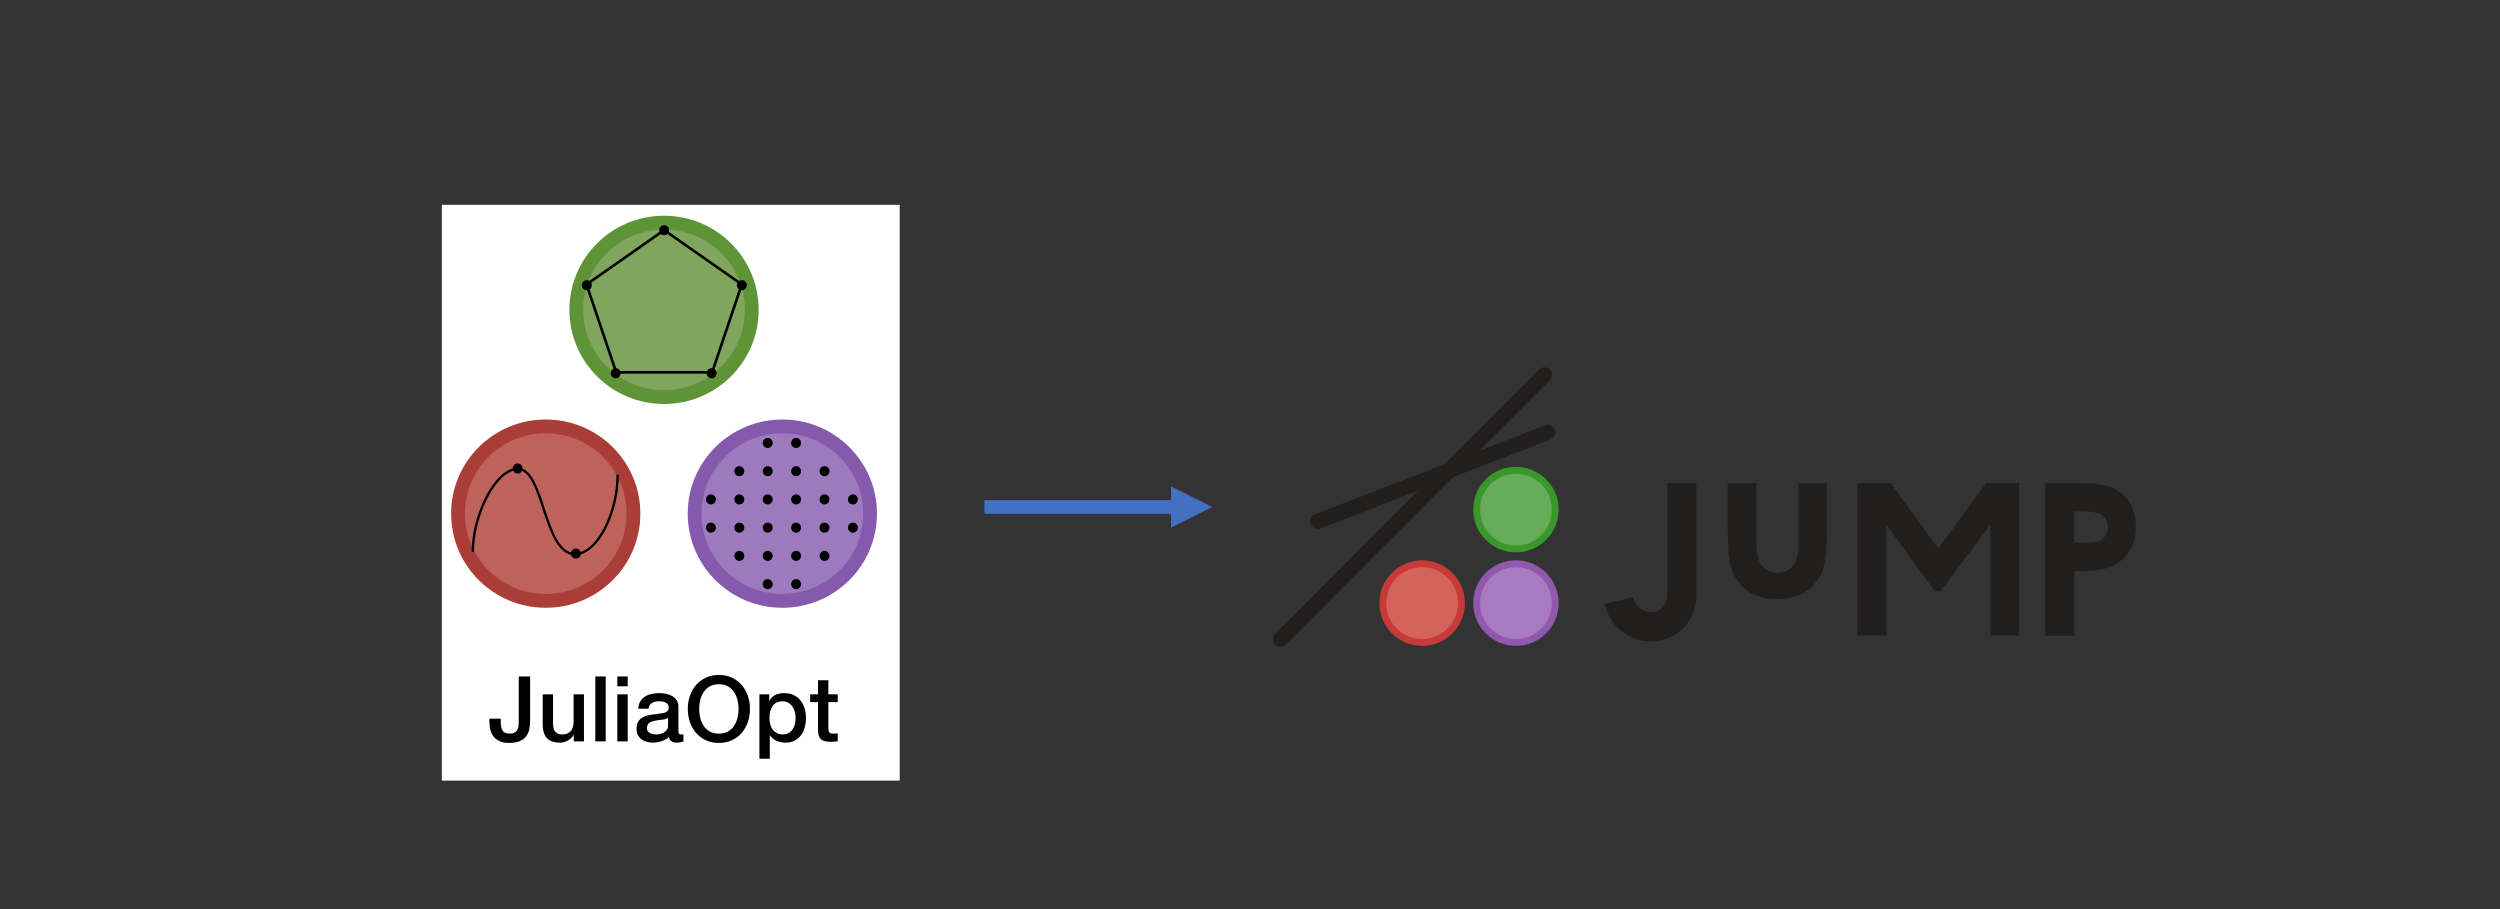 <?xml version="1.0" encoding="UTF-8" standalone="no"?>
<svg
   xmlns:dc="http://purl.org/dc/elements/1.1/"
   xmlns:cc="http://creativecommons.org/ns#"
   xmlns:rdf="http://www.w3.org/1999/02/22-rdf-syntax-ns#"
   xmlns:svg="http://www.w3.org/2000/svg"
   xmlns="http://www.w3.org/2000/svg"
   xmlns:xlink="http://www.w3.org/1999/xlink"
   xmlns:sodipodi="http://sodipodi.sourceforge.net/DTD/sodipodi-0.dtd"
   xmlns:inkscape="http://www.inkscape.org/namespaces/inkscape"
   id="svg194"
   version="1.2"
   viewBox="0 0 1100 400"
   height="400pt"
   width="1100pt"
   sodipodi:docname="juliaopttojump.svg"
   inkscape:version="0.92.2 5c3e80d, 2017-08-06">
  <rect x="0" y="0" width="1100" height="400" fill="#333333" stroke="none"/>
  <sodipodi:namedview
     pagecolor="#ffffff"
     bordercolor="#666666"
     borderopacity="1"
     objecttolerance="10"
     gridtolerance="10"
     guidetolerance="10"
     inkscape:pageopacity="0"
     inkscape:pageshadow="2"
     inkscape:window-width="1348"
     inkscape:window-height="706"
     id="namedview109"
     showgrid="false"
     inkscape:measure-start="0,0"
     inkscape:measure-end="0,0"
     inkscape:zoom="0.30681818"
     inkscape:cx="524.74074"
     inkscape:cy="178.66667"
     inkscape:window-x="0"
     inkscape:window-y="0"
     inkscape:window-maximized="0"
     inkscape:current-layer="svg194" />
  <defs
     id="defs55">
    <g
       id="g29">
      <symbol
         id="glyph0-0"
         overflow="visible"
         style="overflow:visible">
        <path
           id="path2"
           d="M 20.484,-2 V -26.688 H 4 V -2 Z m 2,-26.562 V 0 H 2 v -28.562 z m 0,0"
           style="stroke:none"
           inkscape:connector-curvature="0" />
      </symbol>
      <symbol
         id="glyph0-1"
         overflow="visible"
         style="overflow:visible">
        <path
           id="path5"
           d="m 18.438,-9.203 c 0,1.262 -0.109,2.48 -0.328,3.656 -0.211,1.168 -0.641,2.219 -1.297,3.156 -0.648,0.93 -1.59,1.672 -2.828,2.234 C 12.742,0.406 11.098,0.688 9.047,0.688 7.523,0.688 6.227,0.453 5.156,-0.016 4.094,-0.484 3.211,-1.125 2.516,-1.938 1.828,-2.75 1.32,-3.711 1,-4.828 0.676,-5.953 0.516,-7.172 0.516,-8.484 V -10 h 5 v 1.484 c 0,1.625 0.27,2.887 0.812,3.781 0.551,0.887 1.586,1.328 3.109,1.328 0.801,0 1.461,-0.117 1.984,-0.359 0.52,-0.238 0.93,-0.586 1.234,-1.047 0.312,-0.469 0.52,-1.047 0.625,-1.734 0.102,-0.695 0.156,-1.488 0.156,-2.375 V -28.562 h 5 z m 0,0"
           style="stroke:none"
           inkscape:connector-curvature="0" />
      </symbol>
      <symbol
         id="glyph0-2"
         overflow="visible"
         style="overflow:visible">
        <path
           id="path8"
           d="M 20.562,0 H 16.078 V -2.875 H 16 C 15.438,-1.832 14.602,-1 13.5,-0.375 12.395,0.25 11.27,0.562 10.125,0.562 7.406,0.562 5.438,-0.109 4.219,-1.453 3.008,-2.805 2.406,-4.844 2.406,-7.562 v -13.125 H 6.953 V -8 c 0,1.812 0.348,3.094 1.047,3.844 0.695,0.742 1.672,1.109 2.922,1.109 0.957,0 1.754,-0.145 2.391,-0.438 0.645,-0.289 1.164,-0.68 1.562,-1.172 0.406,-0.5 0.691,-1.094 0.859,-1.781 C 15.91,-7.133 16,-7.883 16,-8.688 v -12 h 4.562 z m 0,0"
           style="stroke:none"
           inkscape:connector-curvature="0" />
      </symbol>
      <symbol
         id="glyph0-3"
         overflow="visible"
         style="overflow:visible">
        <path
           id="path11"
           d="m 2.516,-28.562 h 4.562 V 0 h -4.562 z m 0,0"
           style="stroke:none"
           inkscape:connector-curvature="0" />
      </symbol>
      <symbol
         id="glyph0-4"
         overflow="visible"
         style="overflow:visible">
        <path
           id="path14"
           d="m 2.516,-28.562 h 4.562 v 4.328 h -4.562 z m 0,7.875 h 4.562 V 0 h -4.562 z m 0,0"
           style="stroke:none"
           inkscape:connector-curvature="0" />
      </symbol>
      <symbol
         id="glyph0-5"
         overflow="visible"
         style="overflow:visible">
        <path
           id="path17"
           d="m 19.719,-4.594 c 0,0.555 0.07,0.949 0.219,1.188 0.145,0.242 0.43,0.359 0.859,0.359 0.133,0 0.297,0 0.484,0 0.188,0 0.398,-0.023 0.641,-0.078 v 3.172 c -0.156,0.051 -0.367,0.109 -0.625,0.172 -0.25,0.062 -0.512,0.117 -0.781,0.172 -0.262,0.062 -0.527,0.102 -0.797,0.125 C 19.445,0.547 19.223,0.562 19.047,0.562 18.109,0.562 17.332,0.375 16.719,0 c -0.617,-0.375 -1.016,-1.023 -1.203,-1.953 -0.906,0.875 -2.023,1.516 -3.344,1.922 -1.312,0.395 -2.586,0.594 -3.812,0.594 -0.938,0 -1.836,-0.133 -2.688,-0.391 -0.844,-0.25 -1.594,-0.617 -2.25,-1.109 -0.656,-0.5 -1.18,-1.125 -1.562,-1.875 C 1.473,-3.57 1.281,-4.461 1.281,-5.484 c 0,-1.281 0.234,-2.316 0.703,-3.109 0.469,-0.801 1.078,-1.426 1.828,-1.875 0.758,-0.457 1.613,-0.785 2.562,-0.984 0.945,-0.207 1.898,-0.363 2.859,-0.469 0.832,-0.156 1.617,-0.266 2.359,-0.328 0.75,-0.07 1.41,-0.188 1.984,-0.344 0.57,-0.164 1.023,-0.414 1.359,-0.75 0.332,-0.332 0.5,-0.832 0.5,-1.5 0,-0.582 -0.141,-1.062 -0.422,-1.438 -0.281,-0.375 -0.633,-0.66 -1.047,-0.859 -0.406,-0.195 -0.867,-0.328 -1.375,-0.391 -0.5,-0.07 -0.98,-0.109 -1.438,-0.109 -1.281,0 -2.336,0.266 -3.156,0.797 -0.824,0.531 -1.293,1.359 -1.406,2.484 H 2.047 c 0.07,-1.332 0.391,-2.438 0.953,-3.312 0.562,-0.883 1.273,-1.594 2.141,-2.125 0.863,-0.531 1.844,-0.898 2.938,-1.109 1.094,-0.219 2.211,-0.328 3.359,-0.328 1.008,0 2.008,0.109 3,0.328 0.988,0.211 1.875,0.555 2.656,1.031 0.789,0.48 1.426,1.102 1.906,1.859 0.477,0.762 0.719,1.688 0.719,2.781 z m -4.562,-5.766 c -0.688,0.449 -1.543,0.719 -2.562,0.812 -1.012,0.094 -2.023,0.234 -3.031,0.422 -0.48,0.086 -0.949,0.199 -1.406,0.344 -0.449,0.148 -0.852,0.352 -1.203,0.609 -0.344,0.25 -0.617,0.586 -0.812,1 -0.199,0.406 -0.297,0.902 -0.297,1.484 0,0.512 0.145,0.945 0.438,1.297 0.289,0.344 0.641,0.617 1.047,0.812 0.414,0.199 0.867,0.34 1.359,0.422 0.5,0.074 0.953,0.109 1.359,0.109 0.5,0 1.039,-0.062 1.625,-0.188 0.594,-0.133 1.148,-0.363 1.672,-0.688 0.52,-0.32 0.953,-0.727 1.297,-1.219 0.344,-0.488 0.516,-1.094 0.516,-1.812 z m 0,0"
           style="stroke:none"
           inkscape:connector-curvature="0" />
      </symbol>
      <symbol
         id="glyph0-6"
         overflow="visible"
         style="overflow:visible">
        <path
           id="path20"
           d="m 15.203,-25.156 c -1.523,0 -2.84,0.309 -3.953,0.922 -1.105,0.617 -2.008,1.438 -2.703,2.469 -0.688,1.023 -1.199,2.188 -1.531,3.5 -0.336,1.305 -0.5,2.633 -0.5,3.984 0,1.367 0.164,2.703 0.5,4.016 0.332,1.305 0.844,2.469 1.531,3.5 0.695,1.023 1.598,1.84 2.703,2.453 1.113,0.605 2.43,0.906 3.953,0.906 1.52,0 2.832,-0.301 3.938,-0.906 1.102,-0.613 2,-1.43 2.688,-2.453 0.695,-1.031 1.211,-2.195 1.547,-3.5 0.332,-1.312 0.5,-2.648 0.5,-4.016 0,-1.352 -0.168,-2.68 -0.5,-3.984 -0.336,-1.312 -0.852,-2.477 -1.547,-3.5 -0.688,-1.031 -1.586,-1.852 -2.688,-2.469 -1.105,-0.613 -2.418,-0.922 -3.938,-0.922 z m 0,-4.078 c 2.133,0 4.047,0.402 5.734,1.203 1.695,0.793 3.129,1.871 4.297,3.234 1.176,1.355 2.078,2.945 2.703,4.766 0.625,1.812 0.938,3.73 0.938,5.75 0,2.055 -0.312,3.984 -0.938,5.797 -0.625,1.812 -1.527,3.402 -2.703,4.766 C 24.066,-2.363 22.633,-1.289 20.938,-0.5 19.25,0.289 17.336,0.688 15.203,0.688 13.066,0.688 11.148,0.289 9.453,-0.5 7.766,-1.289 6.332,-2.363 5.156,-3.719 3.988,-5.082 3.086,-6.672 2.453,-8.484 c -0.625,-1.812 -0.938,-3.742 -0.938,-5.797 0,-2.02 0.312,-3.938 0.938,-5.75 0.633,-1.82 1.535,-3.41 2.703,-4.766 1.176,-1.363 2.609,-2.441 4.297,-3.234 1.695,-0.801 3.613,-1.203 5.75,-1.203 z m 0,0"
           style="stroke:none"
           inkscape:connector-curvature="0" />
      </symbol>
      <symbol
         id="glyph0-7"
         overflow="visible"
         style="overflow:visible">
        <path
           id="path23"
           d="M 2.516,-20.688 H 6.844 v 2.812 h 0.078 c 0.633,-1.207 1.523,-2.066 2.672,-2.578 1.145,-0.52 2.383,-0.781 3.719,-0.781 1.633,0 3.055,0.289 4.266,0.859 1.219,0.574 2.223,1.359 3.016,2.359 0.801,1 1.398,2.168 1.797,3.5 C 22.797,-13.18 23,-11.754 23,-10.234 23,-8.848 22.816,-7.5 22.453,-6.188 c -0.355,1.305 -0.902,2.453 -1.641,3.453 -0.73,1 -1.656,1.805 -2.781,2.406 -1.117,0.594 -2.434,0.891 -3.953,0.891 -0.668,0 -1.336,-0.062 -2,-0.188 C 11.41,0.258 10.77,0.07 10.156,-0.188 9.539,-0.457 8.973,-0.801 8.453,-1.219 7.941,-1.633 7.508,-2.125 7.156,-2.688 H 7.078 V 7.641 h -4.562 z m 15.922,10.375 c 0,-0.938 -0.121,-1.844 -0.359,-2.719 C 17.836,-13.914 17.477,-14.695 17,-15.375 c -0.48,-0.688 -1.078,-1.234 -1.797,-1.641 -0.719,-0.414 -1.547,-0.625 -2.484,-0.625 -1.918,0 -3.367,0.668 -4.344,2 -0.969,1.336 -1.453,3.109 -1.453,5.328 0,1.031 0.125,1.996 0.375,2.891 0.258,0.898 0.641,1.668 1.141,2.312 0.508,0.637 1.113,1.141 1.812,1.516 0.707,0.367 1.531,0.547 2.469,0.547 1.039,0 1.922,-0.207 2.641,-0.625 0.719,-0.426 1.312,-0.977 1.781,-1.656 0.469,-0.688 0.801,-1.461 1,-2.328 0.195,-0.863 0.297,-1.75 0.297,-2.656 z m 0,0"
           style="stroke:none"
           inkscape:connector-curvature="0" />
      </symbol>
      <symbol
         id="glyph0-8"
         overflow="visible"
         style="overflow:visible">
        <path
           id="path26"
           d="M 0.312,-20.688 H 3.766 V -26.875 H 8.312 v 6.188 h 4.125 v 3.406 h -4.125 v 11.047 c 0,0.48 0.02,0.891 0.062,1.234 0.039,0.344 0.133,0.637 0.281,0.875 0.145,0.242 0.363,0.422 0.656,0.547 0.301,0.117 0.703,0.172 1.203,0.172 0.32,0 0.641,-0.004 0.953,-0.016 0.32,-0.008 0.645,-0.055 0.969,-0.141 v 3.516 c -0.5,0.062 -0.996,0.117 -1.484,0.172 -0.48,0.051 -0.969,0.078 -1.469,0.078 -1.199,0 -2.168,-0.117 -2.906,-0.344 -0.73,-0.227 -1.305,-0.562 -1.719,-1 -0.418,-0.438 -0.699,-0.988 -0.844,-1.656 -0.148,-0.664 -0.23,-1.426 -0.25,-2.281 V -17.281 H 0.312 Z m 0,0"
           style="stroke:none"
           inkscape:connector-curvature="0" />
      </symbol>
    </g>
    <clipPath
       id="clip1">
      <path
         id="path31"
         d="M 48,7.012 H 194 V 126 H 48 Z m 0,0"
         inkscape:connector-curvature="0" />
    </clipPath>
    <clipPath
       id="clip2">
      <path
         id="path34"
         d="M 27.371,70 H 142 V 184.301 H 27.371 Z m 0,0"
         inkscape:connector-curvature="0" />
    </clipPath>
    <clipPath
       id="clip3">
      <path
         id="path37"
         d="M 100,70 H 214.758 V 184.301 H 100 Z m 0,0"
         inkscape:connector-curvature="0" />
    </clipPath>
    <clipPath
       id="clip4">
      <path
         id="path40"
         d="m 534,129 h 234.707 v 71 H 534 Z m 0,0"
         inkscape:connector-curvature="0" />
    </clipPath>
    <clipPath
       id="clip5">
      <path
         id="path43"
         d="M 388.949,78.531 H 512 V 201.422 H 388.949 Z m 0,0"
         inkscape:connector-curvature="0" />
    </clipPath>
    <clipPath
       id="clip6">
      <path
         id="path46"
         d="m 435,122 h 121 v 79.422 H 435 Z m 0,0"
         inkscape:connector-curvature="0" />
    </clipPath>
    <clipPath
       id="clip7">
      <path
         id="path49"
         d="M 435,81 H 556 V 201.422 H 435 Z m 0,0"
         inkscape:connector-curvature="0" />
    </clipPath>
    <clipPath
       id="clip8">
      <path
         id="path52"
         d="m 394,122 h 121 v 79.422 H 394 Z m 0,0"
         inkscape:connector-curvature="0" />
    </clipPath>
  </defs>
  <g
     id="surface625"
     transform="translate(171.111,83.111)">
    <path
       id="path57"
       d="M 23.293,260.363 H 224.758 V 7.012 H 23.293 Z m 0,0"
       style="fill:#ffffff;fill-opacity:1;fill-rule:nonzero;stroke:none"
       inkscape:connector-curvature="0" />
    <path
       id="path59"
       d="m 159.664,53.227 c 0,21.203 -17.281,38.391 -38.602,38.391 -21.316,0 -38.598,-17.188 -38.598,-38.391 0,-21.199 17.281,-38.387 38.598,-38.387 21.32,0 38.602,17.188 38.602,38.387"
       style="fill:#7fa65c;fill-opacity:1;fill-rule:nonzero;stroke:none"
       inkscape:connector-curvature="0" />
    <g
       id="g63"
       clip-path="url(#clip1)"
       style="clip-rule:nonzero">
      <path
         id="path61"
         transform="matrix(1,0,0,-1,159.665,53.227)"
         d="m -5.375e-4,5.375e-4 c 0,-21.203 -17.281,-38.387 -38.598,-38.387 -21.32,0 -38.602,17.184 -38.602,38.387 0,21.199 17.281,38.387 38.602,38.387 21.316,0 38.598,-17.188 38.598,-38.387 z m 0,0"
         style="fill:none;stroke:#5e9435;stroke-width:6.067;stroke-linecap:butt;stroke-linejoin:miter;stroke-miterlimit:4;stroke-opacity:1"
         inkscape:connector-curvature="0" />
    </g>
    <path
       id="path65"
       d="m 107.613,142.891 c 0,21.199 -17.281,38.387 -38.602,38.387 -21.316,0 -38.598,-17.188 -38.598,-38.387 0,-21.203 17.281,-38.391 38.598,-38.391 21.32,0 38.602,17.188 38.602,38.391"
       style="fill:#bd635c;fill-opacity:1;fill-rule:nonzero;stroke:none"
       inkscape:connector-curvature="0" />
    <g
       id="g69"
       clip-path="url(#clip2)"
       style="clip-rule:nonzero">
      <path
         id="path67"
         transform="matrix(1,0,0,-1,107.612,142.888)"
         d="m 9.8125e-4,0.001 c 0,-21.203 -17.281,-38.391 -38.602,-38.391 -21.316,0 -38.598,17.188 -38.598,38.391 0,21.199 17.281,38.387 38.598,38.387 21.32,0 38.602,-17.188 38.602,-38.387 z m 0,0"
         style="fill:none;stroke:#ab3d38;stroke-width:6.067;stroke-linecap:butt;stroke-linejoin:miter;stroke-miterlimit:4;stroke-opacity:1"
         inkscape:connector-curvature="0" />
    </g>
    <path
       id="path71"
       d="m 211.715,142.891 c 0,21.199 -17.281,38.387 -38.598,38.387 -21.316,0 -38.602,-17.188 -38.602,-38.387 0,-21.203 17.285,-38.391 38.602,-38.391 21.316,0 38.598,17.188 38.598,38.391"
       style="fill:#9c7abd;fill-opacity:1;fill-rule:nonzero;stroke:none"
       inkscape:connector-curvature="0" />
    <g
       id="g75"
       clip-path="url(#clip3)"
       style="clip-rule:nonzero">
      <path
         id="path73"
         transform="matrix(1,0,0,-1,211.716,142.888)"
         d="m -0.001,0.001 c 0,-21.203 -17.281,-38.391 -38.598,-38.391 -21.316,0 -38.602,17.188 -38.602,38.391 0,21.199 17.285,38.387 38.602,38.387 21.316,0 38.598,-17.188 38.598,-38.387 z m 0,0"
         style="fill:none;stroke:#8559ab;stroke-width:6.067;stroke-linecap:butt;stroke-linejoin:miter;stroke-miterlimit:4;stroke-opacity:1"
         inkscape:connector-curvature="0" />
    </g>
    <path
       id="path77"
       d="m 143.887,149.059 c 0,1.227 -0.977,2.215 -2.184,2.215 -1.207,0 -2.188,-0.988 -2.188,-2.215 0,-1.227 0.98,-2.219 2.188,-2.219 1.207,0 2.184,0.992 2.184,2.219"
       style="fill:#000000;fill-opacity:1;fill-rule:nonzero;stroke:none"
       inkscape:connector-curvature="0" />
    <path
       id="path79"
       d="m 143.887,136.633 c 0,1.227 -0.977,2.219 -2.184,2.219 -1.207,0 -2.188,-0.992 -2.188,-2.219 0,-1.223 0.98,-2.215 2.188,-2.215 1.207,0 2.184,0.992 2.184,2.215"
       style="fill:#000000;fill-opacity:1;fill-rule:nonzero;stroke:none"
       inkscape:connector-curvature="0" />
    <path
       id="path81"
       d="m 156.383,149.059 c 0,1.227 -0.98,2.215 -2.188,2.215 -1.207,0 -2.188,-0.988 -2.188,-2.215 0,-1.223 0.98,-2.219 2.188,-2.219 1.207,0 2.188,0.996 2.188,2.219"
       style="fill:#000000;fill-opacity:1;fill-rule:nonzero;stroke:none"
       inkscape:connector-curvature="0" />
    <path
       id="path83"
       d="m 156.383,161.48 c 0,1.227 -0.98,2.219 -2.188,2.219 -1.207,0 -2.188,-0.992 -2.188,-2.219 0,-1.223 0.98,-2.215 2.188,-2.215 1.207,0 2.188,0.992 2.188,2.215"
       style="fill:#000000;fill-opacity:1;fill-rule:nonzero;stroke:none"
       inkscape:connector-curvature="0" />
    <path
       id="path85"
       d="m 156.383,124.211 c 0,1.223 -0.98,2.215 -2.188,2.215 -1.207,0 -2.188,-0.992 -2.188,-2.215 0,-1.223 0.98,-2.215 2.188,-2.215 1.207,0 2.188,0.992 2.188,2.215"
       style="fill:#000000;fill-opacity:1;fill-rule:nonzero;stroke:none"
       inkscape:connector-curvature="0" />
    <path
       id="path87"
       d="m 156.383,136.633 c 0,1.227 -0.98,2.219 -2.188,2.219 -1.207,0 -2.188,-0.992 -2.188,-2.219 0,-1.223 0.98,-2.215 2.188,-2.215 1.207,0 2.188,0.992 2.188,2.215"
       style="fill:#000000;fill-opacity:1;fill-rule:nonzero;stroke:none"
       inkscape:connector-curvature="0" />
    <path
       id="path89"
       d="m 168.875,149.059 c 0,1.227 -0.98,2.215 -2.188,2.215 -1.207,0 -2.188,-0.988 -2.188,-2.215 0,-1.227 0.98,-2.219 2.188,-2.219 1.207,0 2.188,0.992 2.188,2.219"
       style="fill:#000000;fill-opacity:1;fill-rule:nonzero;stroke:none"
       inkscape:connector-curvature="0" />
    <path
       id="path91"
       d="m 168.875,161.48 c 0,1.227 -0.98,2.219 -2.188,2.219 -1.207,0 -2.188,-0.992 -2.188,-2.219 0,-1.223 0.98,-2.215 2.188,-2.215 1.207,0 2.188,0.992 2.188,2.215"
       style="fill:#000000;fill-opacity:1;fill-rule:nonzero;stroke:none"
       inkscape:connector-curvature="0" />
    <path
       id="path93"
       d="m 168.875,173.906 c 0,1.227 -0.98,2.219 -2.188,2.219 -1.207,0 -2.188,-0.992 -2.188,-2.219 0,-1.223 0.98,-2.215 2.188,-2.215 1.207,0 2.188,0.992 2.188,2.215"
       style="fill:#000000;fill-opacity:1;fill-rule:nonzero;stroke:none"
       inkscape:connector-curvature="0" />
    <path
       id="path95"
       d="m 168.875,111.785 c 0,1.227 -0.98,2.219 -2.188,2.219 -1.207,0 -2.188,-0.992 -2.188,-2.219 0,-1.223 0.98,-2.215 2.188,-2.215 1.207,0 2.188,0.992 2.188,2.215"
       style="fill:#000000;fill-opacity:1;fill-rule:nonzero;stroke:none"
       inkscape:connector-curvature="0" />
    <path
       id="path97"
       d="m 168.875,124.211 c 0,1.223 -0.98,2.215 -2.188,2.215 -1.207,0 -2.188,-0.992 -2.188,-2.215 0,-1.223 0.98,-2.215 2.188,-2.215 1.207,0 2.188,0.992 2.188,2.215"
       style="fill:#000000;fill-opacity:1;fill-rule:nonzero;stroke:none"
       inkscape:connector-curvature="0" />
    <path
       id="path99"
       d="m 168.875,136.633 c 0,1.227 -0.98,2.219 -2.188,2.219 -1.207,0 -2.188,-0.992 -2.188,-2.219 0,-1.223 0.98,-2.215 2.188,-2.215 1.207,0 2.188,0.992 2.188,2.215"
       style="fill:#000000;fill-opacity:1;fill-rule:nonzero;stroke:none"
       inkscape:connector-curvature="0" />
    <path
       id="path101"
       d="m 181.367,149.059 c 0,1.227 -0.98,2.215 -2.188,2.215 -1.207,0 -2.184,-0.988 -2.184,-2.215 0,-1.223 0.977,-2.219 2.184,-2.219 1.207,0 2.188,0.996 2.188,2.219"
       style="fill:#000000;fill-opacity:1;fill-rule:nonzero;stroke:none"
       inkscape:connector-curvature="0" />
    <path
       id="path103"
       d="m 181.367,161.48 c 0,1.227 -0.98,2.219 -2.188,2.219 -1.207,0 -2.184,-0.992 -2.184,-2.219 0,-1.223 0.977,-2.215 2.184,-2.215 1.207,0 2.188,0.992 2.188,2.215"
       style="fill:#000000;fill-opacity:1;fill-rule:nonzero;stroke:none"
       inkscape:connector-curvature="0" />
    <path
       id="path105"
       d="m 181.367,173.906 c 0,1.227 -0.98,2.219 -2.188,2.219 -1.207,0 -2.184,-0.992 -2.184,-2.219 0,-1.223 0.977,-2.215 2.184,-2.215 1.207,0 2.188,0.992 2.188,2.215"
       style="fill:#000000;fill-opacity:1;fill-rule:nonzero;stroke:none"
       inkscape:connector-curvature="0" />
    <path
       id="path107"
       d="m 181.367,111.785 c 0,1.227 -0.98,2.219 -2.188,2.219 -1.207,0 -2.184,-0.992 -2.184,-2.219 0,-1.223 0.977,-2.215 2.184,-2.215 1.207,0 2.188,0.992 2.188,2.215"
       style="fill:#000000;fill-opacity:1;fill-rule:nonzero;stroke:none"
       inkscape:connector-curvature="0" />
    <path
       id="path109"
       d="m 181.367,124.211 c 0,1.223 -0.98,2.215 -2.188,2.215 -1.207,0 -2.184,-0.992 -2.184,-2.215 0,-1.223 0.977,-2.215 2.184,-2.215 1.207,0 2.188,0.992 2.188,2.215"
       style="fill:#000000;fill-opacity:1;fill-rule:nonzero;stroke:none"
       inkscape:connector-curvature="0" />
    <path
       id="path111"
       d="m 181.367,136.633 c 0,1.227 -0.98,2.219 -2.188,2.219 -1.207,0 -2.184,-0.992 -2.184,-2.219 0,-1.223 0.977,-2.215 2.184,-2.215 1.207,0 2.188,0.992 2.188,2.215"
       style="fill:#000000;fill-opacity:1;fill-rule:nonzero;stroke:none"
       inkscape:connector-curvature="0" />
    <path
       id="path113"
       d="m 193.859,149.059 c 0,1.227 -0.98,2.215 -2.188,2.215 -1.207,0 -2.184,-0.988 -2.184,-2.215 0,-1.227 0.977,-2.219 2.184,-2.219 1.207,0 2.188,0.992 2.188,2.219"
       style="fill:#000000;fill-opacity:1;fill-rule:nonzero;stroke:none"
       inkscape:connector-curvature="0" />
    <path
       id="path115"
       d="m 193.859,161.48 c 0,1.227 -0.98,2.219 -2.188,2.219 -1.207,0 -2.184,-0.992 -2.184,-2.219 0,-1.223 0.977,-2.215 2.184,-2.215 1.207,0 2.188,0.992 2.188,2.215"
       style="fill:#000000;fill-opacity:1;fill-rule:nonzero;stroke:none"
       inkscape:connector-curvature="0" />
    <path
       id="path117"
       d="m 193.859,124.211 c 0,1.223 -0.98,2.215 -2.188,2.215 -1.207,0 -2.184,-0.992 -2.184,-2.215 0,-1.223 0.977,-2.215 2.184,-2.215 1.207,0 2.188,0.992 2.188,2.215"
       style="fill:#000000;fill-opacity:1;fill-rule:nonzero;stroke:none"
       inkscape:connector-curvature="0" />
    <path
       id="path119"
       d="m 193.859,136.633 c 0,1.227 -0.98,2.219 -2.188,2.219 -1.207,0 -2.184,-0.992 -2.184,-2.219 0,-1.223 0.977,-2.215 2.184,-2.215 1.207,0 2.188,0.992 2.188,2.215"
       style="fill:#000000;fill-opacity:1;fill-rule:nonzero;stroke:none"
       inkscape:connector-curvature="0" />
    <path
       id="path121"
       d="m 206.352,149.059 c 0,1.227 -0.98,2.215 -2.188,2.215 -1.207,0 -2.184,-0.988 -2.184,-2.215 0,-1.223 0.977,-2.219 2.184,-2.219 1.207,0 2.188,0.996 2.188,2.219"
       style="fill:#000000;fill-opacity:1;fill-rule:nonzero;stroke:none"
       inkscape:connector-curvature="0" />
    <path
       id="path123"
       d="m 206.352,136.633 c 0,1.227 -0.98,2.219 -2.188,2.219 -1.207,0 -2.184,-0.992 -2.184,-2.219 0,-1.223 0.977,-2.215 2.184,-2.215 1.207,0 2.188,0.992 2.188,2.215"
       style="fill:#000000;fill-opacity:1;fill-rule:nonzero;stroke:none"
       inkscape:connector-curvature="0" />
    <path
       id="path125"
       transform="matrix(1,0,0,-1,121.119,18.144)"
       d="M -0.002,-5.3125e-4 34.15,-23.899 21.107,-62.571 h -42.215 l -13.047,38.672 z m 0,0"
       style="fill:none;stroke:#000000;stroke-width:1.157;stroke-linecap:butt;stroke-linejoin:miter;stroke-miterlimit:4;stroke-opacity:1"
       inkscape:connector-curvature="0" />
    <path
       id="path127"
       d="m 101.988,81.109 c 0,1.223 -0.977,2.215 -2.184,2.215 -1.207,0 -2.188,-0.992 -2.188,-2.215 0,-1.227 0.98,-2.219 2.188,-2.219 1.207,0 2.184,0.992 2.184,2.219"
       style="fill:#000000;fill-opacity:1;fill-rule:nonzero;stroke:none"
       inkscape:connector-curvature="0" />
    <path
       id="path129"
       d="m 144.191,81.109 c 0,1.223 -0.98,2.215 -2.188,2.215 -1.207,0 -2.184,-0.992 -2.184,-2.215 0,-1.227 0.977,-2.219 2.184,-2.219 1.207,0 2.188,0.992 2.188,2.219"
       style="fill:#000000;fill-opacity:1;fill-rule:nonzero;stroke:none"
       inkscape:connector-curvature="0" />
    <path
       id="path131"
       d="m 89.277,42.387 c 0,1.223 -0.977,2.215 -2.184,2.215 -1.207,0 -2.188,-0.992 -2.188,-2.215 0,-1.227 0.98,-2.215 2.188,-2.215 1.207,0 2.184,0.988 2.184,2.215"
       style="fill:#000000;fill-opacity:1;fill-rule:nonzero;stroke:none"
       inkscape:connector-curvature="0" />
    <path
       id="path133"
       d="m 157.508,42.387 c 0,1.223 -0.98,2.215 -2.188,2.215 -1.207,0 -2.184,-0.992 -2.184,-2.215 0,-1.227 0.977,-2.215 2.184,-2.215 1.207,0 2.188,0.988 2.188,2.215"
       style="fill:#000000;fill-opacity:1;fill-rule:nonzero;stroke:none"
       inkscape:connector-curvature="0" />
    <path
       id="path135"
       d="m 123.297,18.184 c 0,1.227 -0.977,2.215 -2.184,2.215 -1.207,0 -2.188,-0.988 -2.188,-2.215 0,-1.223 0.98,-2.215 2.188,-2.215 1.207,0 2.184,0.992 2.184,2.215"
       style="fill:#000000;fill-opacity:1;fill-rule:nonzero;stroke:none"
       inkscape:connector-curvature="0" />
    <path
       id="path137"
       transform="matrix(1,0,0,-1,36.938,159.67)"
       d="M -5e-4,0.002 C -0.172,14.471 9.089,36.221 19.976,36.553 31.57,35.631 31,-0.361 44.874,-1.143 56.167,-0.533 64.035,19.924 63.66,33.943"
       style="fill:none;stroke:#000000;stroke-width:1.038;stroke-linecap:butt;stroke-linejoin:miter;stroke-miterlimit:4;stroke-opacity:1"
       inkscape:connector-curvature="0" />
    <path
       id="path139"
       d="m 58.859,123.031 c 0,1.223 -0.977,2.215 -2.184,2.215 -1.207,0 -2.188,-0.992 -2.188,-2.215 0,-1.227 0.98,-2.219 2.188,-2.219 1.207,0 2.184,0.992 2.184,2.219"
       style="fill:#000000;fill-opacity:1;fill-rule:nonzero;stroke:none"
       inkscape:connector-curvature="0" />
    <path
       id="path141"
       d="m 84.477,160.461 c 0,1.223 -0.98,2.215 -2.188,2.215 -1.207,0 -2.188,-0.992 -2.188,-2.215 0,-1.227 0.98,-2.219 2.188,-2.219 1.207,0 2.188,0.992 2.188,2.219"
       style="fill:#000000;fill-opacity:1;fill-rule:nonzero;stroke:none"
       inkscape:connector-curvature="0" />
    <g
       id="g159"
       style="fill:#000000;fill-opacity:1">
      <use
         id="use143"
         y="243.094"
         x="43.707"
         xlink:href="#glyph0-1"
         width="100%"
         height="100%" />
      <use
         id="use145"
         y="243.094"
         x="65.27"
         xlink:href="#glyph0-2"
         width="100%"
         height="100%" />
      <use
         id="use147"
         y="243.094"
         x="88.319"
         xlink:href="#glyph0-3"
         width="100%"
         height="100%" />
      <use
         id="use149"
         y="243.094"
         x="97.996"
         xlink:href="#glyph0-4"
         width="100%"
         height="100%" />
      <use
         id="use151"
         y="243.094"
         x="107.673"
         xlink:href="#glyph0-5"
         width="100%"
         height="100%" />
      <use
         id="use153"
         y="243.094"
         x="129.999"
         xlink:href="#glyph0-6"
         width="100%"
         height="100%" />
      <use
         id="use155"
         y="243.094"
         x="160.517"
         xlink:href="#glyph0-7"
         width="100%"
         height="100%" />
      <use
         id="use157"
         y="243.094"
         x="185.051"
         xlink:href="#glyph0-8"
         width="100%"
         height="100%" />
    </g>
    <path
       id="path161"
       d="m 262.027,136.957 h 85.148 V 143 h -85.148 z m 82.125,-6.047 18.133,9.066 -18.133,9.066 z m 0,0"
       style="fill:#4270c2;fill-opacity:1;fill-rule:nonzero;stroke:none"
       inkscape:connector-curvature="0" />
    <path
       id="path163"
       d="m 704.602,196.57 h 12.672 v -67.152 h -14.496 l -21.02,28.867 -21.02,-28.867 h -14.59 v 67.152 h 12.668 v -48.836 l 21.406,29.27 h 2.496 l 21.883,-29.172 z m 0,0"
       style="fill:#211e1e;fill-opacity:1;fill-rule:nonzero;stroke:none"
       inkscape:connector-curvature="0" />
    <g
       id="g167"
       clip-path="url(#clip4)"
       style="clip-rule:nonzero">
      <path
         id="path165"
         d="m 741.605,155.691 h 4.051 c 3.188,0 5.426,-0.238 6.664,-0.688 1.242,-0.445 2.234,-1.219 2.941,-2.258 0.711,-1.039 1.078,-2.324 1.078,-3.82 0,-2.59 -1.023,-4.473 -3.008,-5.66 -1.461,-0.875 -4.184,-1.324 -8.129,-1.324 h -3.598 z m -12.789,-26.266 h 13.551 c 7.336,0 12.621,0.691 15.855,2.039 3.234,1.352 5.812,3.547 7.68,6.578 1.859,3.023 2.805,6.66 2.805,10.883 0,4.691 -1.238,8.59 -3.676,11.691 -2.445,3.113 -5.781,5.285 -9.969,6.484 -2.453,0.707 -6.945,1.062 -13.457,1.062 v 28.449 h -12.789 z m -139.727,0.035 h 12.602 v 23.945 c 0,4.637 0.309,7.895 0.949,9.695 0.645,1.809 1.676,3.227 3.082,4.227 1.418,1.004 3.164,1.512 5.234,1.512 2.07,0 3.824,-0.5 5.266,-1.48 1.449,-0.992 2.531,-2.449 3.227,-4.367 0.512,-1.43 0.762,-4.488 0.762,-9.184 v -24.348 h 12.504 v 21.062 c 0,8.676 -0.688,14.625 -2.055,17.816 -1.664,3.895 -4.133,6.891 -7.379,8.965 -3.258,2.078 -7.402,3.133 -12.418,3.133 -5.449,0 -9.852,-1.215 -13.207,-3.648 -3.363,-2.438 -5.727,-5.836 -7.102,-10.195 -0.953,-3.008 -1.465,-8.496 -1.465,-16.43 z m -26.625,-0.035 h 12.832 v 43.133 c 0,3.887 0.297,7.77 -0.656,11.574 -1.258,5.043 -4.109,8.867 -7.762,11.422 -2.75,1.922 -5.902,3.07 -9.129,3.441 -3.195,0.363 -6.5,-0.019 -9.59,-1.156 -6.008,-2.215 -11.203,-7.223 -13.223,-15.074 l 12.461,-3.18 c 0.836,3.246 2.875,5.277 5.199,6.137 1.195,0.441 2.465,0.586 3.691,0.449 1.191,-0.137 2.305,-0.527 3.223,-1.168 2.781,-1.945 2.953,-5.375 2.953,-8.395 z m 0,0"
         style="fill:#211e1e;fill-opacity:1;fill-rule:nonzero;stroke:none"
         inkscape:connector-curvature="0" />
    </g>
    <path
       id="path169"
       transform="matrix(1,0,0,-1,408.713,146.287)"
       d="M 0.002,0.002 101.139,39.139"
       style="fill:none;stroke:#211e1e;stroke-width:6.678;stroke-linecap:round;stroke-linejoin:round;stroke-miterlimit:2.414;stroke-opacity:1"
       inkscape:connector-curvature="0" />
    <g
       id="g173"
       clip-path="url(#clip5)"
       style="clip-rule:nonzero">
      <path
         id="path171"
         transform="matrix(1,0,0,-1,392.287,198.084)"
         d="M -0.001,-0.002 86.963,87.037 116.112,116.213"
         style="fill:none;stroke:#211e1e;stroke-width:6.678;stroke-linecap:round;stroke-linejoin:round;stroke-miterlimit:2.414;stroke-opacity:1"
         inkscape:connector-curvature="0" />
    </g>
    <path
       id="path175"
       d="m 495.902,199.559 c -4.617,0 -8.961,-1.801 -12.23,-5.066 -3.266,-3.27 -5.062,-7.617 -5.062,-12.242 0,-4.621 1.797,-8.965 5.062,-12.238 3.27,-3.266 7.613,-5.066 12.23,-5.066 4.617,0 8.961,1.801 12.227,5.066 3.266,3.273 5.066,7.617 5.066,12.238 0,4.625 -1.801,8.973 -5.066,12.242 -3.266,3.266 -7.609,5.066 -12.227,5.066"
       style="fill:#a87abf;fill-opacity:1;fill-rule:nonzero;stroke:none"
       inkscape:connector-curvature="0" />
    <g
       id="g179"
       clip-path="url(#clip6)"
       style="clip-rule:nonzero">
      <path
         id="path177"
         transform="matrix(1,0,0,-1,495.901,199.56)"
         d="m 9.4375e-4,0.002 c -4.617,0 -8.961,1.801 -12.23,5.066 -3.266,3.27 -5.062,7.617 -5.062,12.242 0,4.621 1.797,8.965 5.062,12.238 3.27,3.266 7.613,5.066 12.23,5.066 4.617,0 8.961,-1.801 12.227,-5.066 3.266,-3.273 5.066,-7.617 5.066,-12.238 0,-4.625 -1.801,-8.973 -5.066,-12.242 C 8.962,1.803 4.618,0.002 9.4375e-4,0.002 Z m 0,0"
         style="fill:none;stroke:#9159ae;stroke-width:3.02;stroke-linecap:butt;stroke-linejoin:miter;stroke-miterlimit:10;stroke-opacity:1"
         inkscape:connector-curvature="0" />
    </g>
    <path
       id="path181"
       d="m 495.902,158.418 c -4.617,0 -8.961,-1.801 -12.23,-5.07 -3.266,-3.27 -5.062,-7.613 -5.062,-12.238 0,-4.621 1.797,-8.969 5.062,-12.238 3.27,-3.27 7.613,-5.07 12.23,-5.07 4.617,0 8.961,1.801 12.227,5.07 3.266,3.27 5.066,7.617 5.066,12.238 0,4.625 -1.801,8.969 -5.066,12.238 -3.266,3.27 -7.609,5.07 -12.227,5.07"
       style="fill:#68ab59;fill-opacity:1;fill-rule:nonzero;stroke:none"
       inkscape:connector-curvature="0" />
    <g
       id="g185"
       clip-path="url(#clip7)"
       style="clip-rule:nonzero">
      <path
         id="path183"
         transform="matrix(1,0,0,-1,495.901,158.42)"
         d="m 9.4375e-4,0.002 c -4.617,0 -8.961,1.801 -12.23,5.07 -3.266,3.27 -5.062,7.613 -5.062,12.238 0,4.621 1.797,8.969 5.062,12.238 3.27,3.27 7.613,5.07 12.23,5.07 4.617,0 8.961,-1.801 12.227,-5.07 3.266,-3.27 5.066,-7.617 5.066,-12.238 0,-4.625 -1.801,-8.969 -5.066,-12.238 C 8.962,1.803 4.618,0.002 9.4375e-4,0.002 Z m 0,0"
         style="fill:none;stroke:#3a972b;stroke-width:3.02;stroke-linecap:butt;stroke-linejoin:miter;stroke-miterlimit:10;stroke-opacity:1"
         inkscape:connector-curvature="0" />
    </g>
    <path
       id="path187"
       d="m 454.633,199.559 c -4.617,0 -8.961,-1.801 -12.23,-5.066 -3.266,-3.27 -5.062,-7.617 -5.062,-12.242 0,-4.621 1.797,-8.965 5.062,-12.238 3.27,-3.266 7.613,-5.066 12.23,-5.066 4.617,0 8.961,1.801 12.227,5.066 3.266,3.273 5.066,7.617 5.066,12.238 0,4.625 -1.797,8.973 -5.066,12.242 -3.266,3.266 -7.609,5.066 -12.227,5.066"
       style="fill:#d4635e;fill-opacity:1;fill-rule:nonzero;stroke:none"
       inkscape:connector-curvature="0" />
    <g
       id="g191"
       clip-path="url(#clip8)"
       style="clip-rule:nonzero">
      <path
         id="path189"
         transform="matrix(1,0,0,-1,454.633,199.56)"
         d="m 1.25e-5,0.002 c -4.617,0 -8.961,1.801 -12.23,5.066 -3.266,3.27 -5.062,7.617 -5.062,12.242 0,4.621 1.797,8.965 5.062,12.238 3.27,3.266 7.613,5.066 12.23,5.066 4.617,0 8.961,-1.801 12.227,-5.066 3.266,-3.273 5.066,-7.617 5.066,-12.238 0,-4.625 -1.797,-8.973 -5.066,-12.242 C 8.961,1.803 4.617,0.002 1.25e-5,0.002 Z m 0,0"
         style="fill:none;stroke:#c73a38;stroke-width:3.02;stroke-linecap:butt;stroke-linejoin:miter;stroke-miterlimit:10;stroke-opacity:1"
         inkscape:connector-curvature="0" />
    </g>
  </g>
</svg>
